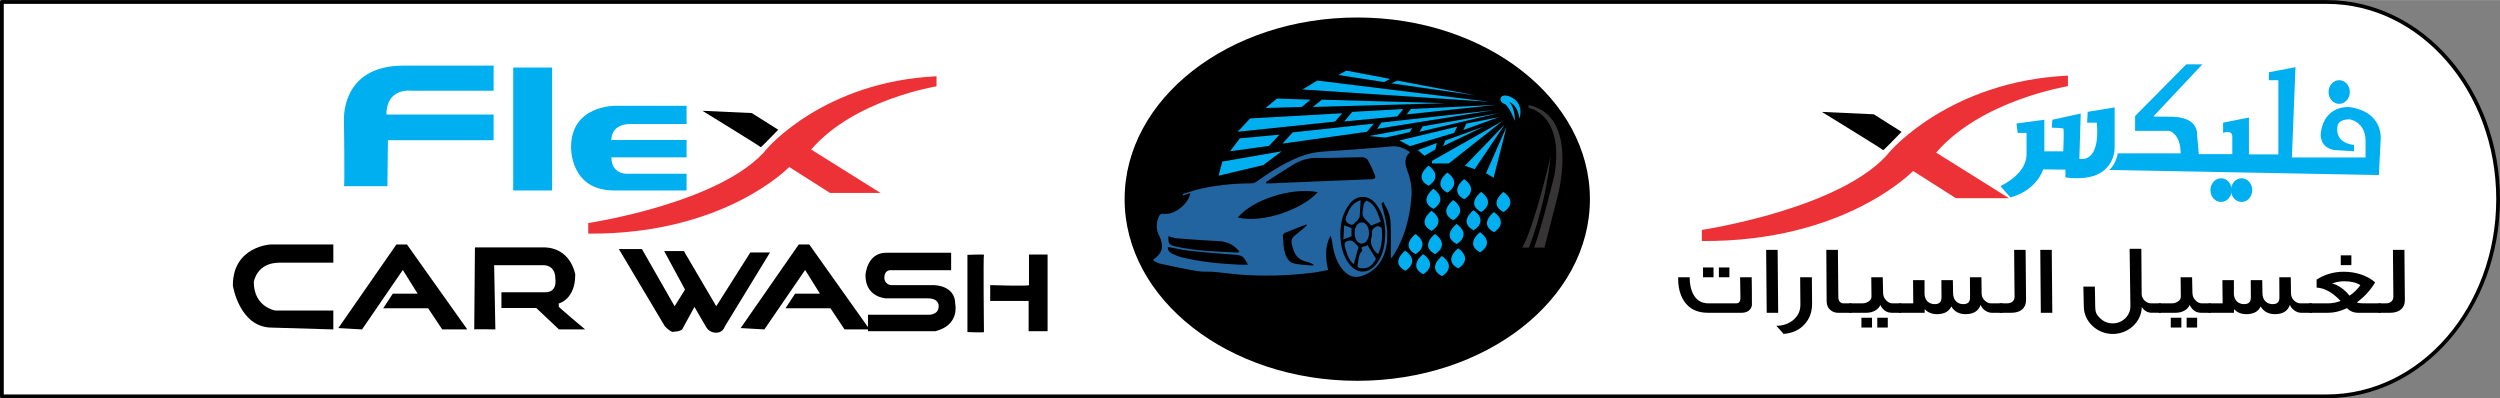 <?xml version="1.0" encoding="UTF-8"?>
<!DOCTYPE svg PUBLIC "-//W3C//DTD SVG 1.1//EN" "http://www.w3.org/Graphics/SVG/1.1/DTD/svg11.dtd">
<!-- Creator: CorelDRAW 2021 (64-Bit) -->
<svg xmlns="http://www.w3.org/2000/svg" xml:space="preserve" width="4.607in" height="0.734in" version="1.1" style="shape-rendering:geometricPrecision; text-rendering:geometricPrecision; image-rendering:optimizeQuality; fill-rule:evenodd; clip-rule:evenodd"
viewBox="0 0 4606.56 733.58"
 xmlns:xlink="http://www.w3.org/1999/xlink"
 xmlns:xodm="http://www.corel.com/coreldraw/odm/2003">
 <rect x="0" y="0" width="4606.56" height="733.58" fill="#808080" stroke="none"/>
 <defs>
  <style type="text/css">
   <![CDATA[
    .str0 {stroke:black;stroke-width:6.94;stroke-linecap:round;stroke-linejoin:round;stroke-miterlimit:2.613}
    .fil3 {fill:#373435;fill-rule:nonzero}
    .fil5 {fill:#ED3237;fill-rule:nonzero}
    .fil2 {fill:#22649F;fill-rule:nonzero}
    .fil4 {fill:#00AFEF;fill-rule:nonzero}
    .fil1 {fill:black;fill-rule:nonzero}
    .fil0 {fill:white;fill-rule:nonzero}
   ]]>
  </style>
 </defs>
 <g id="Layer_x0020_1">
  <path class="fil0 str0" d="M4287.44 3.47l-4283.96 0 0 726.64 4283.96 0c174.33,0 315.65,-162.67 315.65,-363.31 0,-200.66 -141.32,-363.32 -315.65,-363.32z"/>
  <g id="_1828072872032">
   <path class="fil1" d="M2929.63 366.79c0,184.86 -191.93,334.72 -428.69,334.72 -236.76,0 -428.69,-149.86 -428.69,-334.72 0,-184.87 191.93,-334.73 428.69,-334.73 236.76,0 428.69,149.86 428.69,334.73z"/>
   <path class="fil2" d="M2419.72 489.17c0.19,-0.72 0.37,-1.46 0.55,-2.18 -4.02,-1.59 -7.92,-3.76 -12.08,-4.67 -12.67,-2.79 -21.02,-9.76 -25.01,-22.38 -5.01,-15.78 -5.82,-20.2 6.62,-29.35 6.4,-4.7 12.22,-10.17 18.3,-15.28 -0.4,-0.63 -0.8,-1.26 -1.19,-1.89 -13.39,5.22 -26.85,10.28 -40.11,15.82 -1.57,0.66 -3.1,3.91 -2.93,5.8 0.91,10.7 1.02,21.77 4.08,31.9 2.04,6.75 7.48,15.63 13.3,17.43 12.16,3.76 25.56,3.46 38.47,4.81zm-266.8 -54.07c-0.57,13.9 1.11,16.1 13.47,18.92 37.11,8.46 74.98,9.11 112.71,11.15 1.33,0.07 2.72,-0.65 5.1,-1.28 -10.3,-12.85 -22.55,-18.92 -38.03,-19.72 -25.85,-1.31 -51.69,-3.12 -77.49,-5.13 -5.3,-0.41 -10.46,-2.58 -15.76,-3.95zm-1.15 19.7c-0.2,7.5 4.29,10.65 8.92,12.85 5.93,2.83 12.2,5.23 18.58,6.75 33.54,8.01 67.7,11.32 102.04,13 5.9,0.29 11.82,0.04 18.17,0.04 -8.62,-16.62 -10.76,-17.32 -27.36,-18.44 -26.63,-1.79 -53.22,-4.17 -79.74,-7.07 -13.26,-1.44 -26.35,-4.57 -40.6,-7.13zm318 -24.47c0.23,21.07 3.85,41.07 17.96,57.87 13.22,15.76 32.24,16.13 45.96,0.9 10.87,-12.07 15.67,-26.74 17.67,-42.35 3.33,-25.98 0.31,-50.79 -16.81,-72 -13.46,-16.69 -35.29,-16.06 -48.06,1.19 -11.95,16.13 -16.8,34.52 -16.72,54.39zm-189.02 -29.66c47.07,11.22 120.1,-15.83 147.45,-46.8 -48.09,-9.34 -119.71,13.53 -147.45,46.8zm51.85 -65.4c0.3,0.81 0.59,1.63 0.87,2.44 2.8,0 5.61,0.1 8.39,-0.02 23.81,-0.99 47.61,-2.07 71.41,-3.06 38.09,-1.59 76.19,-3.22 114.29,-4.58 5.48,-0.19 7.85,-2.52 5.96,-7.2 -3.88,-9.66 -8.09,-19.29 -13.24,-28.3 -1.6,-2.79 -6.75,-5.04 -10.26,-5.01 -27.79,0.17 -55.59,1.67 -83.38,1.28 -16.39,-0.23 -30.63,4.24 -44.12,12.72 -6.49,4.07 -13.13,7.92 -19.59,12.04 -10.16,6.49 -20.23,13.12 -30.34,19.7zm-139.27 20.33c-4.43,1.51 -8.82,3 -13.2,4.49 -0.31,-0.87 -0.63,-1.74 -0.94,-2.6 10.95,-3.32 21.74,-7.35 32.87,-9.82 31.1,-6.89 62.68,-9.93 94.55,-10.02 3.1,-0.01 6.62,-1.59 9.21,-3.45 24.6,-17.63 50.01,-33.86 78.22,-45.18 14.3,-5.73 29.06,-8.98 44.59,-9.97 41.49,-2.63 82.98,-5.51 124.37,-9.43 13.81,-1.31 24.57,2.89 35.23,10.79 -11.8,9.92 -9.37,22.21 -5.06,33.65 6.03,15.96 8.97,32.15 7.59,49.01 -3.02,37.07 -12,72.44 -31.29,104.65 -2.09,3.5 -5.07,6.46 -6.74,8.54 0,-20.26 0.44,-41.09 -0.17,-61.9 -0.35,-12.17 -2.82,-24.12 -9.74,-34.68 -1.59,-2.42 -2.42,-5.32 -3.61,-8 -1.23,1.05 -2.46,2.1 -3.71,3.14 2.02,7.74 4.13,15.46 6.02,23.23 5.19,21.35 7.01,42.64 0.94,64.26 -6.4,22.74 -21.12,38.39 -42.54,45.8 -14.12,4.89 -27.32,1.24 -39.46,-16.25 -9.39,-13.49 -13.37,-29.09 -15.75,-45.13 -0.62,-4.24 -1.38,-8.46 -3.15,-12.57 -10.89,20.21 -9.07,41.12 -4.37,63.22 -9.83,1.74 -19.24,3.88 -28.8,5.03 -45.63,5.51 -91.4,6.97 -137.24,3.11 -14.5,-1.21 -28.93,-3.45 -43.42,-4.66 -10.53,-0.89 -21.32,0.26 -31.66,-1.48 -23.17,-3.93 -46.16,-8.93 -69.14,-13.88 -4.16,-0.89 -7.94,-3.6 -11.57,-5.31 0.29,-1.7 0.19,-2.46 0.48,-2.67 16,-11.22 19.2,-23.46 10.86,-41.88 -0.44,-0.96 -1,-1.87 -1.47,-2.81 -5.2,-10.68 -4.76,-21.39 -0.66,-32.34 2.07,-5.52 4.99,-7.37 11.14,-6.64 18.7,2.24 44.69,-18.89 47.61,-38.26z"/>
   <path class="fil2" d="M2544.2 408.22c-6.5,2.64 -11.97,4.88 -18.02,7.35 -4.43,-8.56 -18.46,-12.65 -15.16,-27.13 1.48,-6.52 -0.2,-14.03 7.09,-18.94 17.61,7.1 20.18,24.29 26.09,38.72z"/>
   <path class="fil2" d="M2519.22 450.65c5.5,8.82 10.49,16.81 16.2,25.99 -6.77,13.35 -15.47,19.06 -28.29,17.3 -4.38,-0.61 -6.46,-1.75 -5.33,-7.09 1.85,-8.76 1.08,-18.27 8.49,-25.13 -5.89,-11.6 8.65,-5.29 8.93,-11.07z"/>
   <path class="fil2" d="M2496.07 429.38c-0.05,-11.53 5.64,-19.87 13.52,-19.81 7.32,0.05 12.83,8.4 12.94,19.61 0.09,10.73 -5.8,19.51 -13.14,19.53 -7.61,0.01 -13.28,-8.22 -13.33,-19.32z"/>
   <path class="fil2" d="M2539.52 467.88c-8.38,-4.13 -15.21,-19.24 -13.14,-27.59 0.88,-3.55 2.13,-7.34 1.72,-10.84 -0.87,-7.53 4.43,-10.49 9.43,-12.74 2.02,-0.9 8.28,1.93 8.41,3.43 1.43,16.28 0.77,32.45 -6.43,47.74z"/>
   <path class="fil2" d="M2507.11 368.77c-0.55,10.24 -0.83,19.9 -1.72,29.5 -0.23,2.57 -2.09,5.15 -3.73,7.34 -1.22,1.63 -3.89,2.32 -4.81,4.02 -2.88,5.31 -7,5.14 -11.26,2.73 -4.7,-2.67 -7.6,-6.6 -5.28,-12.5 4.37,-11.13 8.82,-22.26 20.1,-28.43 2.51,-1.37 5.35,-2.14 6.7,-2.66z"/>
   <path class="fil2" d="M2503.22 455.03c-2.76,9.98 -5.69,20.58 -8.74,31.58 -7.63,-6.31 -11.35,-15.12 -14.24,-24.41 -0.56,-1.76 -0.86,-3.6 -1.43,-5.37 -2.85,-9.06 -0.9,-12.63 8.63,-13.85 2.35,-0.31 5.41,1.44 7.46,3.11 3,2.46 5.37,5.69 8.33,8.95z"/>
   <path class="fil2" d="M2476.76 415.06c5.38,2.02 9.5,3.56 13.57,5.09l0 15.18c-4.44,1.6 -9,3.26 -14.98,5.43 0.49,-9.06 0.93,-17 1.41,-25.69z"/>
   <path class="fil3" d="M2805.03 456.08l12.02 0c0,0 29.71,-70.74 40.35,-169.17 0,0 -28.71,126.56 -52.37,169.17z"/>
   <path class="fil3" d="M2826.95 456.08l18.91 0 23.09 -90.22c0,0 44.12,-152.1 -52.38,-172.55l0 5.38c0,0 66.37,10.04 47.71,123.41 0,0 -21.6,90.05 -37.34,133.98z"/>
   <path class="fil4" d="M2791.28 222.65c0,0 0.85,-23.77 -10.3,-34.51 0,0 14.73,3.16 18.94,30.3 0,0 10.1,-29.24 -17.68,-40.6 0,0 -13.25,-5.89 -17.04,2.31 0,0 -3.37,7.99 9.05,12.2 0,0 8.41,7.36 17.04,30.3z"/>
   <polygon class="fil4" points="2245.47,323.52 2252.19,297.55 2361.6,278.54 2327.53,304.04 "/>
   <polygon class="fil4" points="2266.56,278.54 2284.65,254.67 2357.42,247.95 2338.42,268.57 "/>
   <polygon class="fil4" points="2280.47,242.61 2303.53,218.05 2473.09,208.54 2459.89,223.83 "/>
   <path class="fil4" d="M2363.22 264.4c0.7,-0.7 18.55,-20.63 18.55,-20.63l149.75 -16.22 -12.75 15.06 -155.55 21.79z"/>
   <polygon class="fil4" points="2476.81,223.6 2491.65,205.99 2585.76,200.65 2574.86,214.33 "/>
   <polygon class="fil4" points="2537.31,237.28 2545.65,225.57 2752.2,202.74 "/>
   <polygon class="fil4" points="2592.02,210.62 2599.67,200.65 2756.83,193.01 "/>
   <polygon class="fil4" points="2744.32,187.44 2427.2,148.26 2400.08,164.72 "/>
   <polygon class="fil4" points="2663.19,189.99 2419.09,196.94 2435.55,183.5 "/>
   <polygon class="fil4" points="2398.7,196.94 2414.69,183.5 2353.02,181.41 2331.93,198.8 "/>
   <polygon class="fil4" points="2466.15,138.07 2480.75,129.95 2561.42,145.26 2550.54,151.05 "/>
   <polygon class="fil4" points="2563.74,153.37 2574.4,148.26 2719.52,175.79 "/>
   <polygon class="fil4" points="2522.26,250.51 2602.2,235.92 2597.72,243.22 2552.84,253.32 "/>
   <polygon class="fil4" points="2615.67,242.61 2621.56,232.56 2760.69,208.54 "/>
   <polygon class="fil4" points="2598,269.02 2578.65,258.65 2685.23,233.12 2679.34,244.63 "/>
   <polygon class="fil4" points="2696.45,239.3 2701.77,227.54 2761.8,215.73 "/>
   <polygon class="fil4" points="2624.65,286.92 2612.58,276.31 2647.64,263.24 2644.76,275.09 "/>
   <polygon class="fil4" points="2659.15,269.02 2663.19,258.65 2734.03,233.12 "/>
   <polygon class="fil4" points="2638.67,301.03 2638.67,296.22 2768.81,222.65 2669.52,301.03 "/>
   <polygon class="fil4" points="2699.26,305.21 2717.21,311.65 2772.74,229.19 "/>
   <polygon class="fil4" points="2752.2,327.36 2738.24,318.95 2776.11,233.12 "/>
   <path class="fil4" d="M2677.8 368.5c0,0 -28.98,21.74 0,37.09 0,0 28.69,-15.94 0,-37.09z"/>
   <path class="fil4" d="M2632.31 305.06c0,0 -28.98,21.74 0,37.09 0,0 28.69,-15.94 0,-37.09z"/>
   <path class="fil4" d="M2641.29 347.61c0,0 -28.98,21.74 0,37.09 0,0 28.69,-15.94 0,-37.09z"/>
   <path class="fil4" d="M2666.93 317.75c0,0 -28.98,21.74 0,37.09 0,0 28.69,-15.94 0,-37.09z"/>
   <path class="fil4" d="M2697.96 329.85c0,0 -28.98,21.74 0,37.09 0,0 28.69,-15.94 0,-37.09z"/>
   <path class="fil4" d="M2729.19 353.47c0,0 -28.98,21.74 0,37.09 0,0 28.69,-15.94 0,-37.09z"/>
   <path class="fil4" d="M2770.38 353.47c0,0 -28.98,21.74 0,37.09 0,0 28.69,-15.94 0,-37.09z"/>
   <path class="fil4" d="M2752.81 390.56c0,0 -28.98,21.74 0,37.09 0,0 28.69,-15.94 0,-37.09z"/>
   <path class="fil4" d="M2715.3 387.05c0,0 -28.98,21.74 0,37.09 0,0 28.69,-15.94 0,-37.09z"/>
   <path class="fil4" d="M2684.07 412.42c0,0 -28.98,21.74 0,37.09 0,0 28.69,-15.94 0,-37.09z"/>
   <path class="fil4" d="M2637.8 388.22c0,0 -28.98,21.74 0,37.09 0,0 28.69,-15.94 0,-37.09z"/>
   <path class="fil4" d="M2644.25 430.97c0,0 -28.98,21.74 0,37.09 0,0 28.69,-15.94 0,-37.09z"/>
   <path class="fil4" d="M2589.4 461.62c0,0 -28.98,21.74 0,37.1 0,0 28.69,-15.94 0,-37.1z"/>
   <path class="fil4" d="M2622.39 468.06c0,0 -28.98,21.74 0,37.09 0,0 28.69,-15.94 0,-37.09z"/>
   <path class="fil4" d="M2657.06 471.58c0,0 -28.98,21.74 0,37.09 0,0 28.69,-15.94 0,-37.09z"/>
   <path class="fil4" d="M2686.93 457.33c0,0 -28.98,21.74 0,37.09 0,0 28.69,-15.94 0,-37.09z"/>
   <path class="fil4" d="M2608.33 430.97c0,0 -28.98,21.74 0,37.09 0,0 28.69,-15.94 0,-37.09z"/>
   <path class="fil4" d="M2727.19 427.65c0,0 -28.98,21.74 0,37.09 0,0 28.69,-15.94 0,-37.09z"/>
  </g>
  <path class="fil4" d="M713.83 342.95l-80.01 0c1.61,0 0,-118.66 0,-118.66 0,0 -8.7,-103.58 109.66,-103.58l166.09 0 0 46.3 -151.77 0c0,0 -45.82,-6.2 -45.82,43.91l197.59 0 0 47.25 -194.72 0 -1.01 84.79z"/>
  <polygon class="fil4" points="1017.23,350.77 945.67,350.77 945.67,124.28 1017.23,124.28 "/>
  <path class="fil4" d="M1265.11 350.83l0 -30.93 -112.93 0c0,0 -25.61,-0.84 -25.61,-30.23l138.54 0 0 -31.9 -138.54 0c0,0 -2.11,-29.4 35.26,-29.4l103.28 0 0 -33.58 -132.25 0c0,0 -80.61,-0.85 -80.61,75.99 0,0 -2.46,78.33 76.41,79.96 0.83,0.02 1.66,0.03 2.51,0.03l128.89 0 5.04 0.06z"/>
  <path class="fil1" d="M1294.3 203.99l90.94 4.15 48.75 30.77c0,0 -32.16,33.2 -32.16,32.15 0,-1.03 -107.53,-67.07 -107.53,-67.07z"/>
  <path class="fil5" d="M1083.89 430.33l0 -19.5c0,0 249.02,-37.29 330.39,-138.04 0,0 104.29,-122.67 311.39,-132.42l0 18.52c0,0 -152.04,24.37 -230.99,116.47l127.67 79.91 -93.07 0 -75.04 -47.75c0,0 -119.39,124.75 -370.35,122.8z"/>
  <path class="fil1" d="M614.19 606.84l0 -34.85 -107.06 0c0,0 -39.46,-6.3 -39.46,-52.47 0,0 4.62,-35.69 47.43,-35.69l99.09 0 0 -33.59 -115.46 0c0,0 -69.69,3.37 -69.69,75.58 0,0 11.75,77.67 72.2,77.67l112.94 3.35z"/>
  <polygon class="fil1" points="623.43,604.32 730.48,450.24 749.8,450.24 861.05,606.84 814.87,606.84 788.84,567.8 706.13,567.8 723.77,540.93 769.53,540.93 742.24,497.26 667.09,606.84 "/>
  <polygon class="fil1" points="1364.75,604.32 1471.81,450.24 1491.12,450.24 1602.38,606.84 1556.2,606.84 1530.17,567.8 1447.46,567.8 1465.09,540.93 1510.85,540.93 1483.57,497.26 1408.41,606.84 "/>
  <path class="fil1" d="M873.83 606.84c1.59,-0.81 38.95,0 38.95,0l-2.24 -118.31 91.96 0c0,0 20.75,-0.63 20.75,24.59 0,0 4.78,25.21 -18.2,25.21l-81.09 0 0 29.05 64.18 0 41.82 39.45 48.21 0c0,0 -49.81,-41.68 -48.85,-42.31 0.96,-0.65 0,-5.43 0,-5.43 0,0 30.65,-6.71 30.65,-53.32 0,0 -7.35,-50.13 -59.06,-50.13l-125.79 0 -1.28 151.19z"/>
  <path class="fil1" d="M1140.32 458.79l42.53 0 60.17 105.29 19.19 -30.6 -38.38 -71.05 36.3 0 59.66 101.65 62.75 -99.07 36.31 0 -83.29 136.41c0,0 -3.33,11.41 -15.26,11.41 0,0 -12.48,1.18 -19.11,-10.32l-21.59 -37.15 -22.63 41.48c0,0 -4.41,4.07 -15.03,4.07 0,0 -2.87,4.2 -16.8,-9.73l-84.8 -142.39z"/>
  <path class="fil1" d="M1599.33 610.05l0 -30.31 110.33 0c0,0 19.96,1.75 19.96,-15.86 0,0 1.32,-14.3 -20.02,-14.3l-76.48 0c0,0 -38.4,-0.98 -38.4,-42.68 0,0 2.29,-41.36 38.07,-41.36l119.81 0 0 32.17 -109.96 0c0,0 -13.13,-2.29 -13.13,14.44 0,0 0.32,13.13 14.44,13.13l76.81 0c0,0 39.39,-0.33 39.39,34.79 0,0 8.87,38.56 -36.44,49.98l-124.39 0z"/>
  <path class="fil1" d="M1782.61 469.45l0 142.25c0,0 30.43,1.29 30.43,0 0,-1.28 -1.44,-140.81 0,-142.25 1.45,-1.44 -30.43,0 -30.43,0z"/>
  <path class="fil1" d="M1824.57 554.68l0 -29.48c0,0 71.45,2.24 71.45,0l0 -56.38 34.28 0 0 141.23 -34.93 0 0 -55.69 -70.8 0 0 0.31z"/>
  <path class="fil1" d="M3357.03 206.04l95.58 4.36 51.24 32.34c0,0 -33.8,34.89 -33.8,33.8 0,-1.09 -113.02,-70.51 -113.02,-70.51z"/>
  <path class="fil5" d="M3135.87 443.93l0 -20.49c0,0 261.74,-39.19 347.26,-145.08 0,0 109.61,-128.94 327.29,-139.19l0 19.46c0,0 -159.8,25.61 -242.77,122.42l134.19 84 -97.83 0 -78.87 -50.2c0,0 -125.49,131.13 -389.26,129.07z"/>
  <path class="fil4" d="M4337.63 278.61l0 -11.79c0,0 -35.35,-1.41 -30.64,-34.4 0,0 0.47,-12.73 22.63,-12.73 0,0 29.22,4.24 29.22,40.06l0 30.17 -135.74 0 6.6 -166.37 -49.01 9.42 0 14.61 17.43 0 0 136.68 -54.2 0 0 -67.86 -47.59 9.42 0 18.85c0,0 16.97,-6.6 16.97,7.07l0 32.05 -61.75 0 -3.29 -37.7c0,0 2.35,-29.22 -43.37,-31.1l-37.23 -0.47 90.48 -96.15 -29.69 0 -94.26 95.2 0 27.34 62.69 0c0,0 21.21,4.71 21.21,41.48l-115.94 0c0,0 -2.36,18.38 -15.56,30.63l496.76 9.43 3.3 -65.52c0,0 6.12,-50.91 -57.98,-59.85 0,0 -45.24,-4.25 -52.3,47.13 0,0 -4.25,26.39 24.03,32.05l37.23 2.36z"/>
  <path class="fil4" d="M3704.44 363.64l-18.44 -21c0,0 46.09,-19.96 48.15,-56.33l0 -41.49 -16.39 0 -2.05 -17.42 51.22 -6.99 0 58.22 34.82 0c0,0 2.06,-40.98 0,-42.01 -2.05,-1.02 -21,-1.53 -21,-1.53l1.03 -14.68 52.25 -11.44 -2.57 83.49c0,0 38.93,10.74 32.27,-66.59l-17.94 0 1.03 -19.98 49.69 -8.2 0 74.78c0,0 2.05,66.59 -90.66,54.3l0 -14.34 -40.98 -0.52c0,0 -11.27,38.42 -60.43,51.73z"/>
  <path class="fil4" d="M4112.19 350.15c0,12.06 -8.77,21.83 -19.6,21.83 -10.82,0 -19.61,-9.78 -19.61,-21.83 0,-12.06 8.78,-21.83 19.61,-21.83 10.83,0 19.6,9.77 19.6,21.83z"/>
  <path class="fil4" d="M4150.04 350.15c0,12.06 -8.77,21.83 -19.6,21.83 -10.82,0 -19.61,-9.78 -19.61,-21.83 0,-12.06 8.78,-21.83 19.61,-21.83 10.83,0 19.6,9.77 19.6,21.83z"/>
  <path class="fil4" d="M4329.85 169.39c0,12.06 -8.77,21.83 -19.59,21.83 -10.83,0 -19.61,-9.78 -19.61,-21.83 0,-12.06 8.78,-21.83 19.61,-21.83 10.82,0 19.59,9.77 19.59,21.83z"/>
  <path class="fil1" d="M3186.62 510.76l-19.35 0 0 -18.09 19.35 0 0 18.09zm-29.22 0l-19.36 0 0 -18.09 19.36 0 0 18.09zm70.75 51.41c-1.41,8.6 -8.46,13.98 -18.74,13.98l-62.5 0c-19.96,0 -34.67,-7.34 -44.15,-22.04 -7.44,-11.65 -10.88,-25.98 -10.47,-43.35l21.16 0c0,12.72 2.21,23.11 6.85,31.54 5.84,10.92 15.12,16.48 27.62,16.48l51.2 0c5.24,0 7.85,-3.4 7.85,-10.03l-0.61 -37.98 21.38 0c0.2,9.13 0.4,26.33 0.4,51.41z"/>
  <polygon class="fil1" points="3276.52,576.16 3255.37,576.16 3254.35,460.22 3275.52,460.22 "/>
  <path class="fil1" d="M3273.09 600.17c12.3,-0.19 22.58,-3.59 31.05,-10.57 8.87,-7.35 13.3,-16.67 13.3,-28.13l-0.4 -50.72 21.56 0 0.4 48.74c0,15.59 -4.82,28.31 -14.5,38.52 -9.47,10.22 -22.17,15.95 -38.1,17.02 -3.03,-3.59 -7.45,-8.61 -13.3,-14.87z"/>
  <path class="fil1" d="M3411.76 576.16l-24.8 0c-5.64,0 -10.49,-1.79 -14.31,-5.2 -4.43,-3.76 -6.84,-9.13 -6.84,-15.94l-0.61 -94.8 21.35 0 0.81 87.27c0,6.45 3.65,11.29 9.28,11.29l15.11 0 0 17.38z"/>
  <path class="fil1" d="M3478.48 603.39l-19.35 0 0 -18.09 19.35 0 0 18.09zm-29.03 0l-19.54 0 0 -18.09 19.54 0 0 18.09zm53.83 -27.24l-17.94 0c-6.06,0 -11.28,-2.33 -15.52,-6.8 -2.23,-2.52 -4.04,-5.02 -5.04,-7.71 -3.43,8.78 -13.91,14.34 -25,14.51l-31.85 0 0 -17.38 23.79 0c3.83,0 7.25,-0.9 10.49,-2.87 4.23,-2.32 6.24,-5.55 6.24,-9.68l-0.4 -35.47 21.16 0c0,6.62 0.21,15.94 0.61,27.95 0,6.27 2,11.29 6.23,15.05 3.43,3.41 7.07,5.02 11.1,5.02l16.12 0 0 4.48 0 8.42 0 4.48z"/>
  <path class="fil1" d="M3689.93 576.16l-19.76 0c-3.82,0 -7.86,-1.26 -11.69,-3.76 -4.23,-2.68 -7.25,-6.27 -9.07,-10.75 -3.83,11.11 -12.7,16.84 -26.81,17.03 -12.3,0.18 -21.36,-4.49 -27.02,-14.16 -4.23,9.13 -12.89,13.98 -25.6,14.16 -10.07,0.18 -17.93,-3.06 -23.58,-9.32l0 6.81 -46.96 0 0.2 -17.38 25.81 0c-0.21,-24.19 -0.41,-38.35 -0.41,-42.82l21.16 0 0 25.98 0 0.71c0.61,5.38 2.43,9.68 5.65,12.72 3.42,3.22 7.86,4.83 13.31,4.83 8.27,0 12.29,-4.12 12.29,-12.18 0,-2.52 0,-13.27 -0.2,-32.07l21.17 0c0,5.02 0.19,13.07 0.4,24.37 0.2,6.63 2.02,11.65 5.84,15.05 3.42,3.22 7.67,4.83 13.1,4.83 8.26,0 12.3,-3.95 12.3,-12.01 0,0.55 0,-11.82 -0.2,-37.44l21.17 0c0,6.28 0.2,16.31 0.41,30.1 0.2,5.56 2.41,10.04 6.44,13.45 3.42,3.04 7.07,4.48 10.89,4.48l21.16 0 0 17.38z"/>
  <path class="fil1" d="M3733.26 552.87c0,14.34 -9.67,23.3 -27.2,23.3l-21.37 0 0 -17.38 13.69 0c7.87,0 13.72,-4.3 13.72,-12.37 0,-11.11 -0.21,-25.43 -0.41,-43 -0.2,-19.89 -0.4,-34.4 -0.4,-43.19l21.16 0c0.22,8.24 0.22,23.66 0.41,46.41 0.2,19.35 0.4,34.77 0.4,46.23z"/>
  <polygon class="fil1" points="3781.62,576.16 3760.47,576.16 3759.46,460.22 3780.62,460.22 "/>
  <path class="fil1" d="M3838.87 527.96l21.15 0 0.41 19.7c0.61,25.8 -1.21,28.48 9.68,38.87 6.44,6.1 13.9,9.14 22.98,9.14 17.93,0 32.44,-14.51 32.44,-31.18l-1.41 -106.26 21.58 0 0.59 84.05c0.41,8.77 8.68,16.48 17.33,16.48l18.15 0 0 12.9c0.21,1.96 0.21,3.4 0.21,4.48l-17.15 0c-7.46,0 -13.71,-3.57 -18.34,-10.57 -0.41,27.06 -24.39,49.63 -53.41,49.63 -29.24,0 -53.41,-23.11 -53.41,-50.7 0,-1.07 -0.81,-36.54 -0.81,-36.54z"/>
  <path class="fil1" d="M4048.48 603.39l-19.35 0 0 -18.09 19.35 0 0 18.09zm-29.02 0l-19.55 0 0 -18.09 19.55 0 0 18.09zm53.81 -27.24l-17.94 0c-6.06,0 -11.3,-2.33 -15.52,-6.8 -2.22,-2.52 -4.03,-5.02 -5.04,-7.71 -3.43,8.78 -13.91,14.34 -24.99,14.51l-31.85 0 0 -17.38 23.79 0c3.83,0 7.25,-0.9 10.49,-2.87 4.23,-2.32 6.24,-5.55 6.24,-9.68l-0.4 -35.47 21.16 0c0,6.62 0.2,15.94 0.6,27.95 0,6.27 2.02,11.29 6.25,15.05 3.42,3.41 7.06,5.02 11.08,5.02l16.13 0 0 4.48 0 8.42 0 4.48z"/>
  <path class="fil1" d="M4259.94 576.16l-19.76 0c-3.82,0 -7.87,-1.26 -11.7,-3.76 -4.22,-2.68 -7.24,-6.27 -9.07,-10.75 -3.82,11.11 -12.69,16.84 -26.81,17.03 -12.3,0.18 -21.35,-4.49 -27.01,-14.16 -4.23,9.13 -12.89,13.98 -25.6,14.16 -10.06,0.18 -17.93,-3.06 -23.58,-9.32l0 6.81 -46.95 0 0.2 -17.38 25.81 0c-0.2,-24.19 -0.41,-38.35 -0.41,-42.82l21.17 0 0 25.98 0 0.71c0.61,5.38 2.43,9.68 5.65,12.72 3.42,3.22 7.86,4.83 13.31,4.83 8.27,0 12.3,-4.12 12.3,-12.18 0,-2.52 0,-13.27 -0.2,-32.07l21.17 0c0,5.02 0.2,13.07 0.4,24.37 0.2,6.63 2.02,11.65 5.84,15.05 3.42,3.22 7.67,4.83 13.1,4.83 8.26,0 12.3,-3.95 12.3,-12.01 0,0.55 0,-11.82 -0.2,-37.44l21.17 0c0,6.28 0.2,16.31 0.41,30.1 0.19,5.56 2.41,10.04 6.44,13.45 3.42,3.04 7.06,4.48 10.89,4.48l21.17 0 0 17.38z"/>
  <path class="fil1" d="M4332.7 488.37l-19.56 0 0 -18.1 19.56 0 0 18.1zm16.54 36.91c-7.26,-4.84 -17.14,-7.17 -29.83,-7.17 -8.07,0 -15.52,1.43 -22.18,4.12 11.3,2.68 21.98,10.2 32.06,22.4 8.26,-5.56 14.92,-12.01 19.96,-19.35zm37.29 50.88l-41.32 0c-8.27,0 -15.11,-2.86 -20.57,-8.59 -11.89,5.73 -23.58,8.59 -34.66,8.59l-35.07 0 0 -17.38 34.87 0c7.46,0 15.11,-1.43 22.98,-4.48 -14.72,-15.59 -29.43,-23.83 -44.14,-24.56l0 -14.69c14.92,-9.68 31.64,-14.52 50.39,-14.52 22.37,0 43.54,7.35 57.44,19.53 -8.25,14.16 -19.54,26.52 -33.66,36.92 2.63,1.25 6.46,1.79 11.9,1.79l31.85 0 0 17.38z"/>
  <path class="fil1" d="M4431.26 552.87c0,14.34 -9.68,23.3 -27.22,23.3l-21.37 0 0 -17.38 13.7 0c7.87,0 13.71,-4.3 13.71,-12.37 0,-11.11 -0.2,-25.43 -0.41,-43 -0.2,-19.89 -0.39,-34.4 -0.39,-43.19l21.17 0c0.2,8.24 0.2,23.66 0.4,46.41 0.2,19.35 0.41,34.77 0.41,46.23z"/>
 </g>
</svg>
